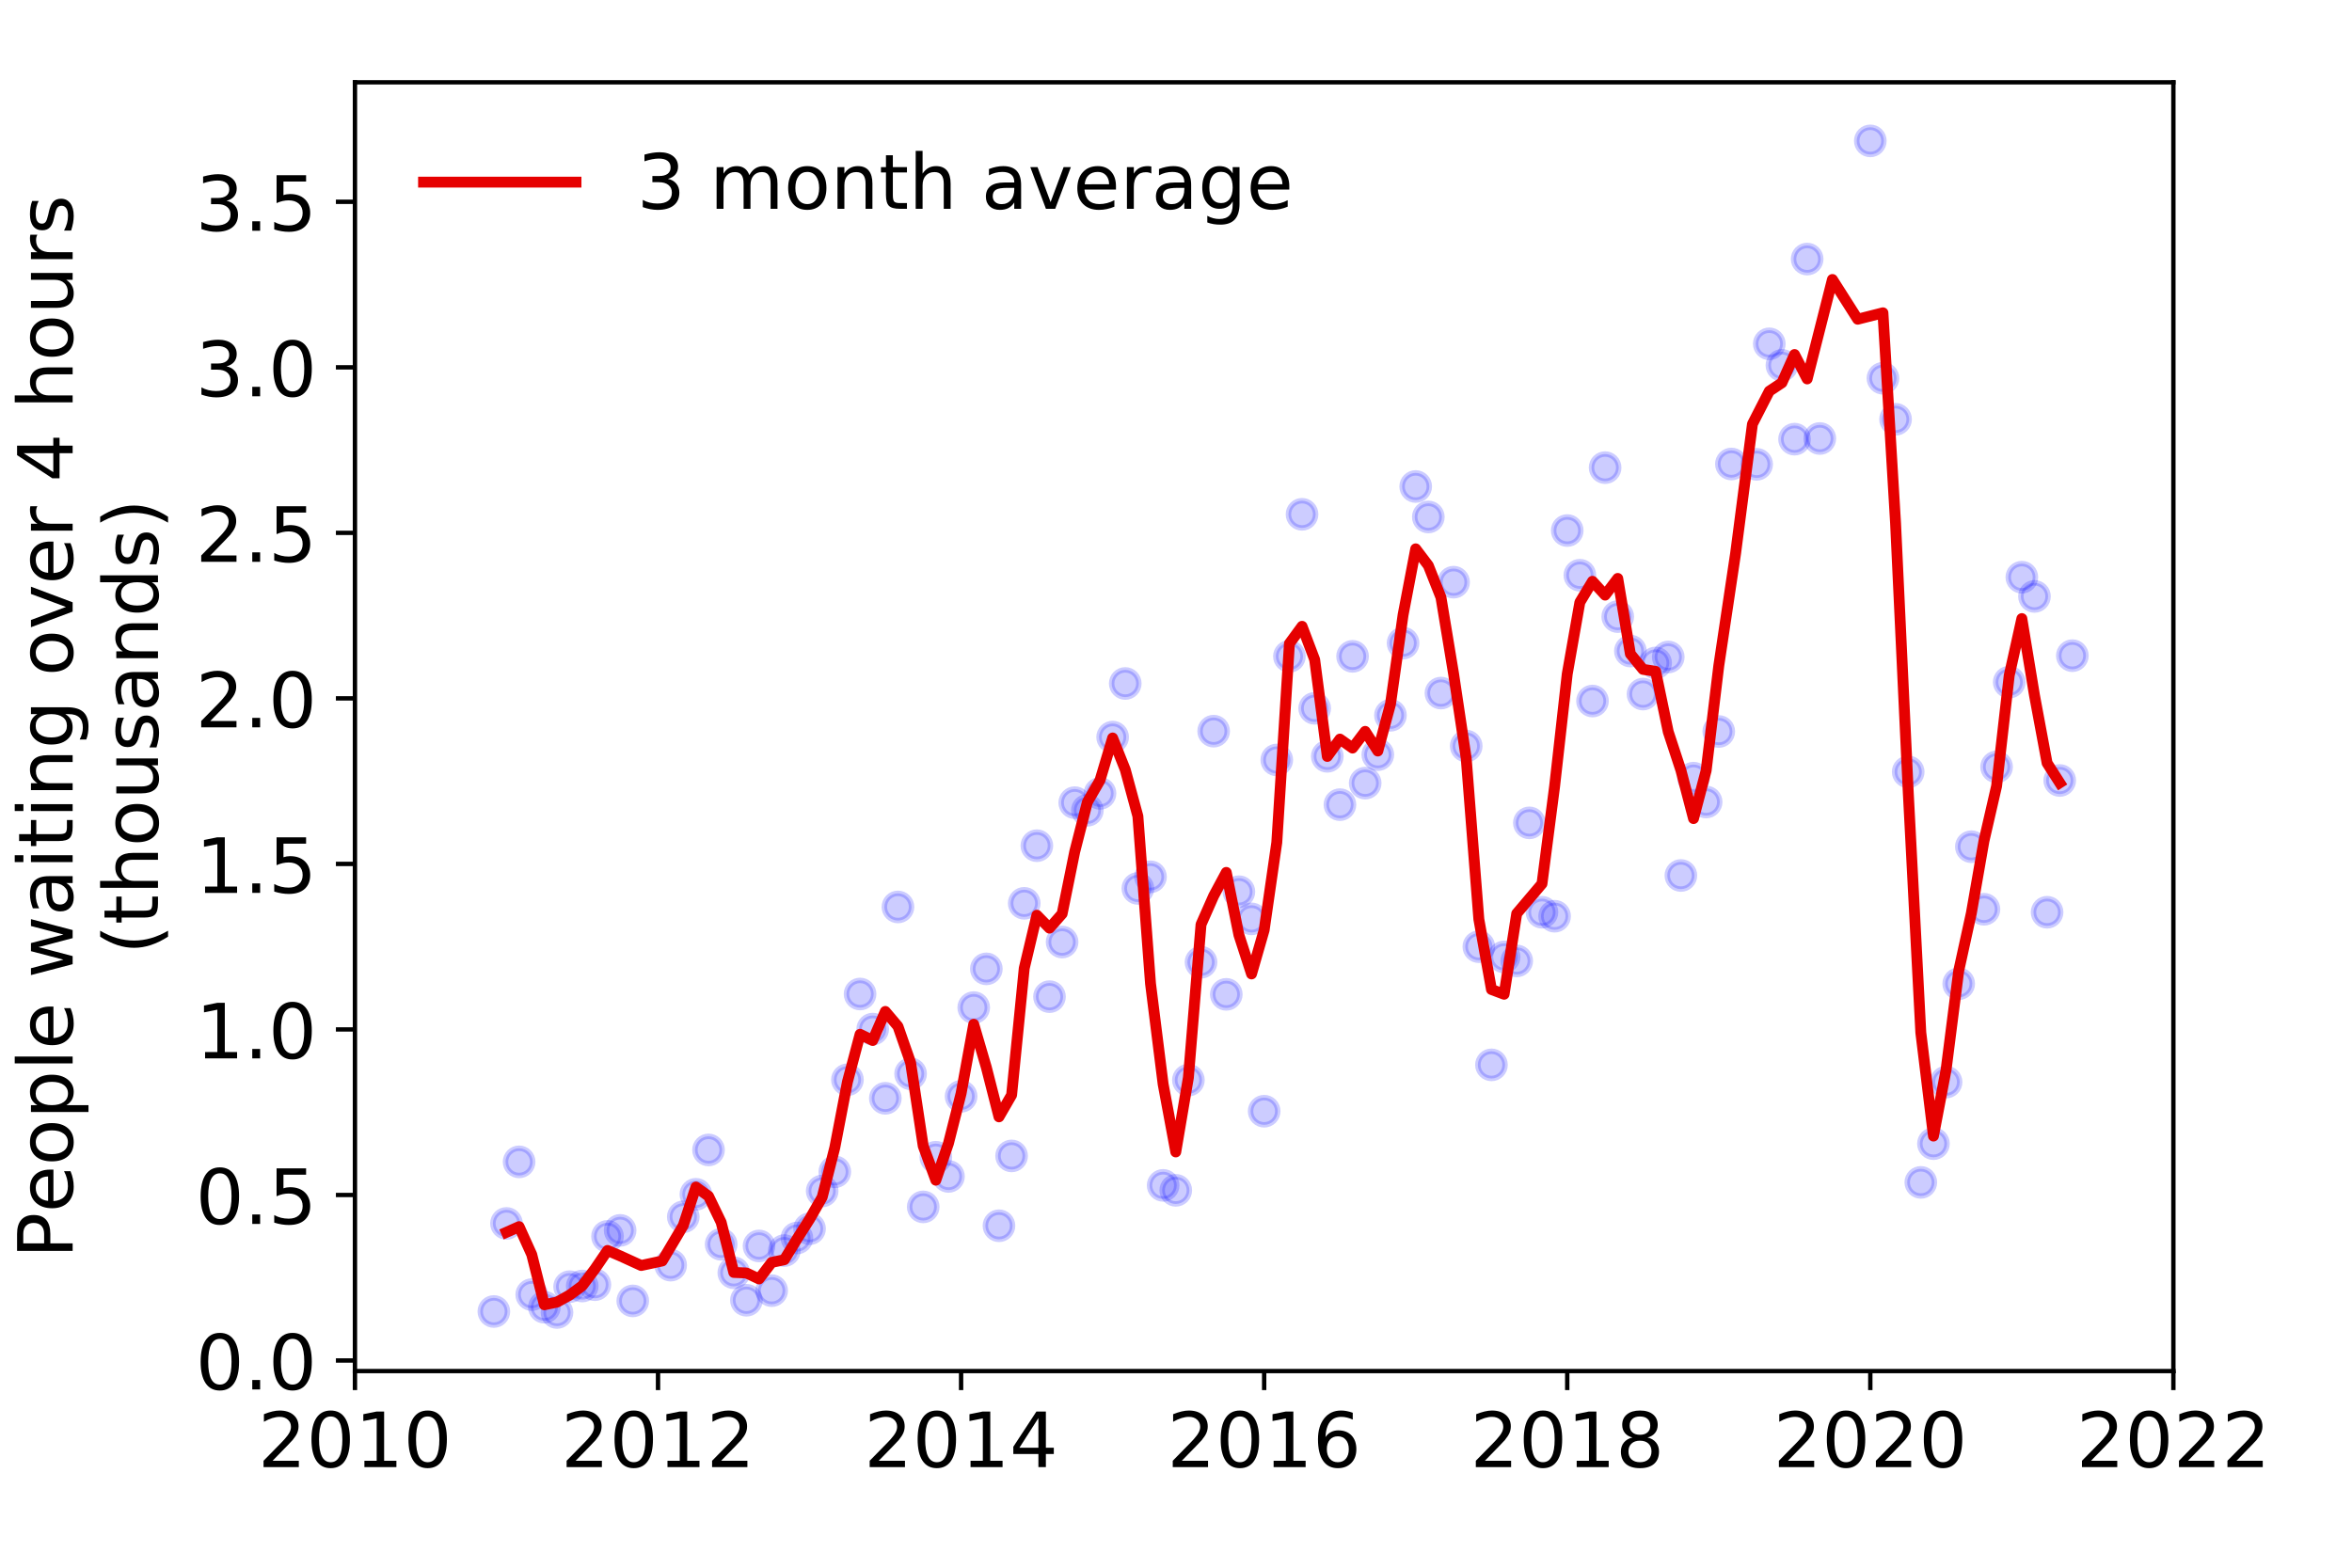 <?xml version="1.0" encoding="utf-8" standalone="no"?>
<!DOCTYPE svg PUBLIC "-//W3C//DTD SVG 1.1//EN"
  "http://www.w3.org/Graphics/SVG/1.1/DTD/svg11.dtd">
<!-- Created with matplotlib (https://matplotlib.org/) -->
<svg height="288pt" version="1.1" viewBox="0 0 432 288" width="432pt" xmlns="http://www.w3.org/2000/svg" xmlns:xlink="http://www.w3.org/1999/xlink">
 <defs>
  <style type="text/css">
*{stroke-linecap:butt;stroke-linejoin:round;}
  </style>
 </defs>
 <g id="figure_1">
  <g id="patch_1">
   <path d="M 0 288 
L 432 288 
L 432 0 
L 0 0 
z
" style="fill:#ffffff;"/>
  </g>
  <g id="axes_1">
   <g id="patch_2">
    <path d="M 65.195 251.88 
L 399.192 251.88 
L 399.192 15.12 
L 65.195 15.12 
z
" style="fill:#ffffff;"/>
   </g>
   <g id="matplotlib.axis_1">
    <g id="xtick_1">
     <g id="line2d_1">
      <defs>
       <path d="M 0 0 
L 0 3.5 
" id="m93e3f64650" style="stroke:#000000;stroke-width:0.8;"/>
      </defs>
      <g>
       <use style="stroke:#000000;stroke-width:0.8;" x="65.195" xlink:href="#m93e3f64650" y="251.88"/>
      </g>
     </g>
     <g id="text_1">
      <!-- 2010 -->
      <defs>
       <path d="M 19.188 8.297 
L 53.609 8.297 
L 53.609 0 
L 7.328 0 
L 7.328 8.297 
Q 12.938 14.109 22.625 23.891 
Q 32.328 33.688 34.812 36.531 
Q 39.547 41.844 41.422 45.531 
Q 43.312 49.219 43.312 52.781 
Q 43.312 58.594 39.234 62.25 
Q 35.156 65.922 28.609 65.922 
Q 23.969 65.922 18.812 64.312 
Q 13.672 62.703 7.812 59.422 
L 7.812 69.391 
Q 13.766 71.781 18.938 73 
Q 24.125 74.219 28.422 74.219 
Q 39.75 74.219 46.484 68.547 
Q 53.219 62.891 53.219 53.422 
Q 53.219 48.922 51.531 44.891 
Q 49.859 40.875 45.406 35.406 
Q 44.188 33.984 37.641 27.219 
Q 31.109 20.453 19.188 8.297 
z
" id="DejaVuSans-50"/>
       <path d="M 31.781 66.406 
Q 24.172 66.406 20.328 58.906 
Q 16.5 51.422 16.5 36.375 
Q 16.5 21.391 20.328 13.891 
Q 24.172 6.391 31.781 6.391 
Q 39.453 6.391 43.281 13.891 
Q 47.125 21.391 47.125 36.375 
Q 47.125 51.422 43.281 58.906 
Q 39.453 66.406 31.781 66.406 
z
M 31.781 74.219 
Q 44.047 74.219 50.516 64.516 
Q 56.984 54.828 56.984 36.375 
Q 56.984 17.969 50.516 8.266 
Q 44.047 -1.422 31.781 -1.422 
Q 19.531 -1.422 13.062 8.266 
Q 6.594 17.969 6.594 36.375 
Q 6.594 54.828 13.062 64.516 
Q 19.531 74.219 31.781 74.219 
z
" id="DejaVuSans-48"/>
       <path d="M 12.406 8.297 
L 28.516 8.297 
L 28.516 63.922 
L 10.984 60.406 
L 10.984 69.391 
L 28.422 72.906 
L 38.281 72.906 
L 38.281 8.297 
L 54.391 8.297 
L 54.391 0 
L 12.406 0 
z
" id="DejaVuSans-49"/>
      </defs>
      <g transform="translate(47.38 269.518)scale(0.14 -0.14)">
       <use xlink:href="#DejaVuSans-50"/>
       <use x="63.623" xlink:href="#DejaVuSans-48"/>
       <use x="127.246" xlink:href="#DejaVuSans-49"/>
       <use x="190.869" xlink:href="#DejaVuSans-48"/>
      </g>
     </g>
    </g>
    <g id="xtick_2">
     <g id="line2d_2">
      <g>
       <use style="stroke:#000000;stroke-width:0.8;" x="120.861" xlink:href="#m93e3f64650" y="251.88"/>
      </g>
     </g>
     <g id="text_2">
      <!-- 2012 -->
      <g transform="translate(103.046 269.518)scale(0.14 -0.14)">
       <use xlink:href="#DejaVuSans-50"/>
       <use x="63.623" xlink:href="#DejaVuSans-48"/>
       <use x="127.246" xlink:href="#DejaVuSans-49"/>
       <use x="190.869" xlink:href="#DejaVuSans-50"/>
      </g>
     </g>
    </g>
    <g id="xtick_3">
     <g id="line2d_3">
      <g>
       <use style="stroke:#000000;stroke-width:0.8;" x="176.528" xlink:href="#m93e3f64650" y="251.88"/>
      </g>
     </g>
     <g id="text_3">
      <!-- 2014 -->
      <defs>
       <path d="M 37.797 64.312 
L 12.891 25.391 
L 37.797 25.391 
z
M 35.203 72.906 
L 47.609 72.906 
L 47.609 25.391 
L 58.016 25.391 
L 58.016 17.188 
L 47.609 17.188 
L 47.609 0 
L 37.797 0 
L 37.797 17.188 
L 4.891 17.188 
L 4.891 26.703 
z
" id="DejaVuSans-52"/>
      </defs>
      <g transform="translate(158.713 269.518)scale(0.14 -0.14)">
       <use xlink:href="#DejaVuSans-50"/>
       <use x="63.623" xlink:href="#DejaVuSans-48"/>
       <use x="127.246" xlink:href="#DejaVuSans-49"/>
       <use x="190.869" xlink:href="#DejaVuSans-52"/>
      </g>
     </g>
    </g>
    <g id="xtick_4">
     <g id="line2d_4">
      <g>
       <use style="stroke:#000000;stroke-width:0.8;" x="232.194" xlink:href="#m93e3f64650" y="251.88"/>
      </g>
     </g>
     <g id="text_4">
      <!-- 2016 -->
      <defs>
       <path d="M 33.016 40.375 
Q 26.375 40.375 22.484 35.828 
Q 18.609 31.297 18.609 23.391 
Q 18.609 15.531 22.484 10.953 
Q 26.375 6.391 33.016 6.391 
Q 39.656 6.391 43.531 10.953 
Q 47.406 15.531 47.406 23.391 
Q 47.406 31.297 43.531 35.828 
Q 39.656 40.375 33.016 40.375 
z
M 52.594 71.297 
L 52.594 62.312 
Q 48.875 64.062 45.094 64.984 
Q 41.312 65.922 37.594 65.922 
Q 27.828 65.922 22.672 59.328 
Q 17.531 52.734 16.797 39.406 
Q 19.672 43.656 24.016 45.922 
Q 28.375 48.188 33.594 48.188 
Q 44.578 48.188 50.953 41.516 
Q 57.328 34.859 57.328 23.391 
Q 57.328 12.156 50.688 5.359 
Q 44.047 -1.422 33.016 -1.422 
Q 20.359 -1.422 13.672 8.266 
Q 6.984 17.969 6.984 36.375 
Q 6.984 53.656 15.188 63.938 
Q 23.391 74.219 37.203 74.219 
Q 40.922 74.219 44.703 73.484 
Q 48.484 72.75 52.594 71.297 
z
" id="DejaVuSans-54"/>
      </defs>
      <g transform="translate(214.379 269.518)scale(0.14 -0.14)">
       <use xlink:href="#DejaVuSans-50"/>
       <use x="63.623" xlink:href="#DejaVuSans-48"/>
       <use x="127.246" xlink:href="#DejaVuSans-49"/>
       <use x="190.869" xlink:href="#DejaVuSans-54"/>
      </g>
     </g>
    </g>
    <g id="xtick_5">
     <g id="line2d_5">
      <g>
       <use style="stroke:#000000;stroke-width:0.8;" x="287.86" xlink:href="#m93e3f64650" y="251.88"/>
      </g>
     </g>
     <g id="text_5">
      <!-- 2018 -->
      <defs>
       <path d="M 31.781 34.625 
Q 24.75 34.625 20.719 30.859 
Q 16.703 27.094 16.703 20.516 
Q 16.703 13.922 20.719 10.156 
Q 24.75 6.391 31.781 6.391 
Q 38.812 6.391 42.859 10.172 
Q 46.922 13.969 46.922 20.516 
Q 46.922 27.094 42.891 30.859 
Q 38.875 34.625 31.781 34.625 
z
M 21.922 38.812 
Q 15.578 40.375 12.031 44.719 
Q 8.5 49.078 8.5 55.328 
Q 8.5 64.062 14.719 69.141 
Q 20.953 74.219 31.781 74.219 
Q 42.672 74.219 48.875 69.141 
Q 55.078 64.062 55.078 55.328 
Q 55.078 49.078 51.531 44.719 
Q 48 40.375 41.703 38.812 
Q 48.828 37.156 52.797 32.312 
Q 56.781 27.484 56.781 20.516 
Q 56.781 9.906 50.312 4.234 
Q 43.844 -1.422 31.781 -1.422 
Q 19.734 -1.422 13.25 4.234 
Q 6.781 9.906 6.781 20.516 
Q 6.781 27.484 10.781 32.312 
Q 14.797 37.156 21.922 38.812 
z
M 18.312 54.391 
Q 18.312 48.734 21.844 45.562 
Q 25.391 42.391 31.781 42.391 
Q 38.141 42.391 41.719 45.562 
Q 45.312 48.734 45.312 54.391 
Q 45.312 60.062 41.719 63.234 
Q 38.141 66.406 31.781 66.406 
Q 25.391 66.406 21.844 63.234 
Q 18.312 60.062 18.312 54.391 
z
" id="DejaVuSans-56"/>
      </defs>
      <g transform="translate(270.045 269.518)scale(0.14 -0.14)">
       <use xlink:href="#DejaVuSans-50"/>
       <use x="63.623" xlink:href="#DejaVuSans-48"/>
       <use x="127.246" xlink:href="#DejaVuSans-49"/>
       <use x="190.869" xlink:href="#DejaVuSans-56"/>
      </g>
     </g>
    </g>
    <g id="xtick_6">
     <g id="line2d_6">
      <g>
       <use style="stroke:#000000;stroke-width:0.8;" x="343.526" xlink:href="#m93e3f64650" y="251.88"/>
      </g>
     </g>
     <g id="text_6">
      <!-- 2020 -->
      <g transform="translate(325.711 269.518)scale(0.14 -0.14)">
       <use xlink:href="#DejaVuSans-50"/>
       <use x="63.623" xlink:href="#DejaVuSans-48"/>
       <use x="127.246" xlink:href="#DejaVuSans-50"/>
       <use x="190.869" xlink:href="#DejaVuSans-48"/>
      </g>
     </g>
    </g>
    <g id="xtick_7">
     <g id="line2d_7">
      <g>
       <use style="stroke:#000000;stroke-width:0.8;" x="399.192" xlink:href="#m93e3f64650" y="251.88"/>
      </g>
     </g>
     <g id="text_7">
      <!-- 2022 -->
      <g transform="translate(381.377 269.518)scale(0.14 -0.14)">
       <use xlink:href="#DejaVuSans-50"/>
       <use x="63.623" xlink:href="#DejaVuSans-48"/>
       <use x="127.246" xlink:href="#DejaVuSans-50"/>
       <use x="190.869" xlink:href="#DejaVuSans-50"/>
      </g>
     </g>
    </g>
   </g>
   <g id="matplotlib.axis_2">
    <g id="ytick_1">
     <g id="line2d_8">
      <defs>
       <path d="M 0 0 
L -3.5 0 
" id="m13316b3399" style="stroke:#000000;stroke-width:0.8;"/>
      </defs>
      <g>
       <use style="stroke:#000000;stroke-width:0.8;" x="65.195" xlink:href="#m13316b3399" y="249.937"/>
      </g>
     </g>
     <g id="text_8">
      <!-- 0.0 -->
      <defs>
       <path d="M 10.688 12.406 
L 21 12.406 
L 21 0 
L 10.688 0 
z
" id="DejaVuSans-46"/>
      </defs>
      <g transform="translate(35.931 255.256)scale(0.14 -0.14)">
       <use xlink:href="#DejaVuSans-48"/>
       <use x="63.623" xlink:href="#DejaVuSans-46"/>
       <use x="95.41" xlink:href="#DejaVuSans-48"/>
      </g>
     </g>
    </g>
    <g id="ytick_2">
     <g id="line2d_9">
      <g>
       <use style="stroke:#000000;stroke-width:0.8;" x="65.195" xlink:href="#m13316b3399" y="219.528"/>
      </g>
     </g>
     <g id="text_9">
      <!-- 0.5 -->
      <defs>
       <path d="M 10.797 72.906 
L 49.516 72.906 
L 49.516 64.594 
L 19.828 64.594 
L 19.828 46.734 
Q 21.969 47.469 24.109 47.828 
Q 26.266 48.188 28.422 48.188 
Q 40.625 48.188 47.75 41.5 
Q 54.891 34.812 54.891 23.391 
Q 54.891 11.625 47.562 5.094 
Q 40.234 -1.422 26.906 -1.422 
Q 22.312 -1.422 17.547 -0.641 
Q 12.797 0.141 7.719 1.703 
L 7.719 11.625 
Q 12.109 9.234 16.797 8.062 
Q 21.484 6.891 26.703 6.891 
Q 35.156 6.891 40.078 11.328 
Q 45.016 15.766 45.016 23.391 
Q 45.016 31 40.078 35.438 
Q 35.156 39.891 26.703 39.891 
Q 22.75 39.891 18.812 39.016 
Q 14.891 38.141 10.797 36.281 
z
" id="DejaVuSans-53"/>
      </defs>
      <g transform="translate(35.931 224.847)scale(0.14 -0.14)">
       <use xlink:href="#DejaVuSans-48"/>
       <use x="63.623" xlink:href="#DejaVuSans-46"/>
       <use x="95.41" xlink:href="#DejaVuSans-53"/>
      </g>
     </g>
    </g>
    <g id="ytick_3">
     <g id="line2d_10">
      <g>
       <use style="stroke:#000000;stroke-width:0.8;" x="65.195" xlink:href="#m13316b3399" y="189.118"/>
      </g>
     </g>
     <g id="text_10">
      <!-- 1.0 -->
      <g transform="translate(35.931 194.437)scale(0.14 -0.14)">
       <use xlink:href="#DejaVuSans-49"/>
       <use x="63.623" xlink:href="#DejaVuSans-46"/>
       <use x="95.41" xlink:href="#DejaVuSans-48"/>
      </g>
     </g>
    </g>
    <g id="ytick_4">
     <g id="line2d_11">
      <g>
       <use style="stroke:#000000;stroke-width:0.8;" x="65.195" xlink:href="#m13316b3399" y="158.709"/>
      </g>
     </g>
     <g id="text_11">
      <!-- 1.5 -->
      <g transform="translate(35.931 164.028)scale(0.14 -0.14)">
       <use xlink:href="#DejaVuSans-49"/>
       <use x="63.623" xlink:href="#DejaVuSans-46"/>
       <use x="95.41" xlink:href="#DejaVuSans-53"/>
      </g>
     </g>
    </g>
    <g id="ytick_5">
     <g id="line2d_12">
      <g>
       <use style="stroke:#000000;stroke-width:0.8;" x="65.195" xlink:href="#m13316b3399" y="128.3"/>
      </g>
     </g>
     <g id="text_12">
      <!-- 2.0 -->
      <g transform="translate(35.931 133.619)scale(0.14 -0.14)">
       <use xlink:href="#DejaVuSans-50"/>
       <use x="63.623" xlink:href="#DejaVuSans-46"/>
       <use x="95.41" xlink:href="#DejaVuSans-48"/>
      </g>
     </g>
    </g>
    <g id="ytick_6">
     <g id="line2d_13">
      <g>
       <use style="stroke:#000000;stroke-width:0.8;" x="65.195" xlink:href="#m13316b3399" y="97.891"/>
      </g>
     </g>
     <g id="text_13">
      <!-- 2.5 -->
      <g transform="translate(35.931 103.21)scale(0.14 -0.14)">
       <use xlink:href="#DejaVuSans-50"/>
       <use x="63.623" xlink:href="#DejaVuSans-46"/>
       <use x="95.41" xlink:href="#DejaVuSans-53"/>
      </g>
     </g>
    </g>
    <g id="ytick_7">
     <g id="line2d_14">
      <g>
       <use style="stroke:#000000;stroke-width:0.8;" x="65.195" xlink:href="#m13316b3399" y="67.482"/>
      </g>
     </g>
     <g id="text_14">
      <!-- 3.0 -->
      <defs>
       <path d="M 40.578 39.312 
Q 47.656 37.797 51.625 33 
Q 55.609 28.219 55.609 21.188 
Q 55.609 10.406 48.188 4.484 
Q 40.766 -1.422 27.094 -1.422 
Q 22.516 -1.422 17.656 -0.516 
Q 12.797 0.391 7.625 2.203 
L 7.625 11.719 
Q 11.719 9.328 16.594 8.109 
Q 21.484 6.891 26.812 6.891 
Q 36.078 6.891 40.938 10.547 
Q 45.797 14.203 45.797 21.188 
Q 45.797 27.641 41.281 31.266 
Q 36.766 34.906 28.719 34.906 
L 20.219 34.906 
L 20.219 43.016 
L 29.109 43.016 
Q 36.375 43.016 40.234 45.922 
Q 44.094 48.828 44.094 54.297 
Q 44.094 59.906 40.109 62.906 
Q 36.141 65.922 28.719 65.922 
Q 24.656 65.922 20.016 65.031 
Q 15.375 64.156 9.812 62.312 
L 9.812 71.094 
Q 15.438 72.656 20.344 73.438 
Q 25.25 74.219 29.594 74.219 
Q 40.828 74.219 47.359 69.109 
Q 53.906 64.016 53.906 55.328 
Q 53.906 49.266 50.438 45.094 
Q 46.969 40.922 40.578 39.312 
z
" id="DejaVuSans-51"/>
      </defs>
      <g transform="translate(35.931 72.801)scale(0.14 -0.14)">
       <use xlink:href="#DejaVuSans-51"/>
       <use x="63.623" xlink:href="#DejaVuSans-46"/>
       <use x="95.41" xlink:href="#DejaVuSans-48"/>
      </g>
     </g>
    </g>
    <g id="ytick_8">
     <g id="line2d_15">
      <g>
       <use style="stroke:#000000;stroke-width:0.8;" x="65.195" xlink:href="#m13316b3399" y="37.072"/>
      </g>
     </g>
     <g id="text_15">
      <!-- 3.5 -->
      <g transform="translate(35.931 42.391)scale(0.14 -0.14)">
       <use xlink:href="#DejaVuSans-51"/>
       <use x="63.623" xlink:href="#DejaVuSans-46"/>
       <use x="95.41" xlink:href="#DejaVuSans-53"/>
      </g>
     </g>
    </g>
    <g id="text_16">
     <!-- People waiting over 4 hours -->
     <defs>
      <path d="M 19.672 64.797 
L 19.672 37.406 
L 32.078 37.406 
Q 38.969 37.406 42.719 40.969 
Q 46.484 44.531 46.484 51.125 
Q 46.484 57.672 42.719 61.234 
Q 38.969 64.797 32.078 64.797 
z
M 9.812 72.906 
L 32.078 72.906 
Q 44.344 72.906 50.609 67.359 
Q 56.891 61.812 56.891 51.125 
Q 56.891 40.328 50.609 34.812 
Q 44.344 29.297 32.078 29.297 
L 19.672 29.297 
L 19.672 0 
L 9.812 0 
z
" id="DejaVuSans-80"/>
      <path d="M 56.203 29.594 
L 56.203 25.203 
L 14.891 25.203 
Q 15.484 15.922 20.484 11.062 
Q 25.484 6.203 34.422 6.203 
Q 39.594 6.203 44.453 7.469 
Q 49.312 8.734 54.109 11.281 
L 54.109 2.781 
Q 49.266 0.734 44.188 -0.344 
Q 39.109 -1.422 33.891 -1.422 
Q 20.797 -1.422 13.156 6.188 
Q 5.516 13.812 5.516 26.812 
Q 5.516 40.234 12.766 48.109 
Q 20.016 56 32.328 56 
Q 43.359 56 49.781 48.891 
Q 56.203 41.797 56.203 29.594 
z
M 47.219 32.234 
Q 47.125 39.594 43.094 43.984 
Q 39.062 48.391 32.422 48.391 
Q 24.906 48.391 20.391 44.141 
Q 15.875 39.891 15.188 32.172 
z
" id="DejaVuSans-101"/>
      <path d="M 30.609 48.391 
Q 23.391 48.391 19.188 42.75 
Q 14.984 37.109 14.984 27.297 
Q 14.984 17.484 19.156 11.844 
Q 23.344 6.203 30.609 6.203 
Q 37.797 6.203 41.984 11.859 
Q 46.188 17.531 46.188 27.297 
Q 46.188 37.016 41.984 42.703 
Q 37.797 48.391 30.609 48.391 
z
M 30.609 56 
Q 42.328 56 49.016 48.375 
Q 55.719 40.766 55.719 27.297 
Q 55.719 13.875 49.016 6.219 
Q 42.328 -1.422 30.609 -1.422 
Q 18.844 -1.422 12.172 6.219 
Q 5.516 13.875 5.516 27.297 
Q 5.516 40.766 12.172 48.375 
Q 18.844 56 30.609 56 
z
" id="DejaVuSans-111"/>
      <path d="M 18.109 8.203 
L 18.109 -20.797 
L 9.078 -20.797 
L 9.078 54.688 
L 18.109 54.688 
L 18.109 46.391 
Q 20.953 51.266 25.266 53.625 
Q 29.594 56 35.594 56 
Q 45.562 56 51.781 48.094 
Q 58.016 40.188 58.016 27.297 
Q 58.016 14.406 51.781 6.484 
Q 45.562 -1.422 35.594 -1.422 
Q 29.594 -1.422 25.266 0.953 
Q 20.953 3.328 18.109 8.203 
z
M 48.688 27.297 
Q 48.688 37.203 44.609 42.844 
Q 40.531 48.484 33.406 48.484 
Q 26.266 48.484 22.188 42.844 
Q 18.109 37.203 18.109 27.297 
Q 18.109 17.391 22.188 11.75 
Q 26.266 6.109 33.406 6.109 
Q 40.531 6.109 44.609 11.75 
Q 48.688 17.391 48.688 27.297 
z
" id="DejaVuSans-112"/>
      <path d="M 9.422 75.984 
L 18.406 75.984 
L 18.406 0 
L 9.422 0 
z
" id="DejaVuSans-108"/>
      <path id="DejaVuSans-32"/>
      <path d="M 4.203 54.688 
L 13.188 54.688 
L 24.422 12.016 
L 35.594 54.688 
L 46.188 54.688 
L 57.422 12.016 
L 68.609 54.688 
L 77.594 54.688 
L 63.281 0 
L 52.688 0 
L 40.922 44.828 
L 29.109 0 
L 18.5 0 
z
" id="DejaVuSans-119"/>
      <path d="M 34.281 27.484 
Q 23.391 27.484 19.188 25 
Q 14.984 22.516 14.984 16.5 
Q 14.984 11.719 18.141 8.906 
Q 21.297 6.109 26.703 6.109 
Q 34.188 6.109 38.703 11.406 
Q 43.219 16.703 43.219 25.484 
L 43.219 27.484 
z
M 52.203 31.203 
L 52.203 0 
L 43.219 0 
L 43.219 8.297 
Q 40.141 3.328 35.547 0.953 
Q 30.953 -1.422 24.312 -1.422 
Q 15.922 -1.422 10.953 3.297 
Q 6 8.016 6 15.922 
Q 6 25.141 12.172 29.828 
Q 18.359 34.516 30.609 34.516 
L 43.219 34.516 
L 43.219 35.406 
Q 43.219 41.609 39.141 45 
Q 35.062 48.391 27.688 48.391 
Q 23 48.391 18.547 47.266 
Q 14.109 46.141 10.016 43.891 
L 10.016 52.203 
Q 14.938 54.109 19.578 55.047 
Q 24.219 56 28.609 56 
Q 40.484 56 46.344 49.844 
Q 52.203 43.703 52.203 31.203 
z
" id="DejaVuSans-97"/>
      <path d="M 9.422 54.688 
L 18.406 54.688 
L 18.406 0 
L 9.422 0 
z
M 9.422 75.984 
L 18.406 75.984 
L 18.406 64.594 
L 9.422 64.594 
z
" id="DejaVuSans-105"/>
      <path d="M 18.312 70.219 
L 18.312 54.688 
L 36.812 54.688 
L 36.812 47.703 
L 18.312 47.703 
L 18.312 18.016 
Q 18.312 11.328 20.141 9.422 
Q 21.969 7.516 27.594 7.516 
L 36.812 7.516 
L 36.812 0 
L 27.594 0 
Q 17.188 0 13.234 3.875 
Q 9.281 7.766 9.281 18.016 
L 9.281 47.703 
L 2.688 47.703 
L 2.688 54.688 
L 9.281 54.688 
L 9.281 70.219 
z
" id="DejaVuSans-116"/>
      <path d="M 54.891 33.016 
L 54.891 0 
L 45.906 0 
L 45.906 32.719 
Q 45.906 40.484 42.875 44.328 
Q 39.844 48.188 33.797 48.188 
Q 26.516 48.188 22.312 43.547 
Q 18.109 38.922 18.109 30.906 
L 18.109 0 
L 9.078 0 
L 9.078 54.688 
L 18.109 54.688 
L 18.109 46.188 
Q 21.344 51.125 25.703 53.562 
Q 30.078 56 35.797 56 
Q 45.219 56 50.047 50.172 
Q 54.891 44.344 54.891 33.016 
z
" id="DejaVuSans-110"/>
      <path d="M 45.406 27.984 
Q 45.406 37.75 41.375 43.109 
Q 37.359 48.484 30.078 48.484 
Q 22.859 48.484 18.828 43.109 
Q 14.797 37.75 14.797 27.984 
Q 14.797 18.266 18.828 12.891 
Q 22.859 7.516 30.078 7.516 
Q 37.359 7.516 41.375 12.891 
Q 45.406 18.266 45.406 27.984 
z
M 54.391 6.781 
Q 54.391 -7.172 48.188 -13.984 
Q 42 -20.797 29.203 -20.797 
Q 24.469 -20.797 20.266 -20.094 
Q 16.062 -19.391 12.109 -17.922 
L 12.109 -9.188 
Q 16.062 -11.328 19.922 -12.344 
Q 23.781 -13.375 27.781 -13.375 
Q 36.625 -13.375 41.016 -8.766 
Q 45.406 -4.156 45.406 5.172 
L 45.406 9.625 
Q 42.625 4.781 38.281 2.391 
Q 33.938 0 27.875 0 
Q 17.828 0 11.672 7.656 
Q 5.516 15.328 5.516 27.984 
Q 5.516 40.672 11.672 48.328 
Q 17.828 56 27.875 56 
Q 33.938 56 38.281 53.609 
Q 42.625 51.219 45.406 46.391 
L 45.406 54.688 
L 54.391 54.688 
z
" id="DejaVuSans-103"/>
      <path d="M 2.984 54.688 
L 12.5 54.688 
L 29.594 8.797 
L 46.688 54.688 
L 56.203 54.688 
L 35.688 0 
L 23.484 0 
z
" id="DejaVuSans-118"/>
      <path d="M 41.109 46.297 
Q 39.594 47.172 37.812 47.578 
Q 36.031 48 33.891 48 
Q 26.266 48 22.188 43.047 
Q 18.109 38.094 18.109 28.812 
L 18.109 0 
L 9.078 0 
L 9.078 54.688 
L 18.109 54.688 
L 18.109 46.188 
Q 20.953 51.172 25.484 53.578 
Q 30.031 56 36.531 56 
Q 37.453 56 38.578 55.875 
Q 39.703 55.766 41.062 55.516 
z
" id="DejaVuSans-114"/>
      <path d="M 54.891 33.016 
L 54.891 0 
L 45.906 0 
L 45.906 32.719 
Q 45.906 40.484 42.875 44.328 
Q 39.844 48.188 33.797 48.188 
Q 26.516 48.188 22.312 43.547 
Q 18.109 38.922 18.109 30.906 
L 18.109 0 
L 9.078 0 
L 9.078 75.984 
L 18.109 75.984 
L 18.109 46.188 
Q 21.344 51.125 25.703 53.562 
Q 30.078 56 35.797 56 
Q 45.219 56 50.047 50.172 
Q 54.891 44.344 54.891 33.016 
z
" id="DejaVuSans-104"/>
      <path d="M 8.5 21.578 
L 8.5 54.688 
L 17.484 54.688 
L 17.484 21.922 
Q 17.484 14.156 20.5 10.266 
Q 23.531 6.391 29.594 6.391 
Q 36.859 6.391 41.078 11.031 
Q 45.312 15.672 45.312 23.688 
L 45.312 54.688 
L 54.297 54.688 
L 54.297 0 
L 45.312 0 
L 45.312 8.406 
Q 42.047 3.422 37.719 1 
Q 33.406 -1.422 27.688 -1.422 
Q 18.266 -1.422 13.375 4.438 
Q 8.5 10.297 8.5 21.578 
z
M 31.109 56 
z
" id="DejaVuSans-117"/>
      <path d="M 44.281 53.078 
L 44.281 44.578 
Q 40.484 46.531 36.375 47.5 
Q 32.281 48.484 27.875 48.484 
Q 21.188 48.484 17.844 46.438 
Q 14.5 44.391 14.5 40.281 
Q 14.5 37.156 16.891 35.375 
Q 19.281 33.594 26.516 31.984 
L 29.594 31.297 
Q 39.156 29.25 43.188 25.516 
Q 47.219 21.781 47.219 15.094 
Q 47.219 7.469 41.188 3.016 
Q 35.156 -1.422 24.609 -1.422 
Q 20.219 -1.422 15.453 -0.562 
Q 10.688 0.297 5.422 2 
L 5.422 11.281 
Q 10.406 8.688 15.234 7.391 
Q 20.062 6.109 24.812 6.109 
Q 31.156 6.109 34.562 8.281 
Q 37.984 10.453 37.984 14.406 
Q 37.984 18.062 35.516 20.016 
Q 33.062 21.969 24.703 23.781 
L 21.578 24.516 
Q 13.234 26.266 9.516 29.906 
Q 5.812 33.547 5.812 39.891 
Q 5.812 47.609 11.281 51.797 
Q 16.75 56 26.812 56 
Q 31.781 56 36.172 55.266 
Q 40.578 54.547 44.281 53.078 
z
" id="DejaVuSans-115"/>
     </defs>
     <g transform="translate(13.342 231.175)rotate(-90)scale(0.14 -0.14)">
      <use xlink:href="#DejaVuSans-80"/>
      <use x="60.256" xlink:href="#DejaVuSans-101"/>
      <use x="121.779" xlink:href="#DejaVuSans-111"/>
      <use x="182.961" xlink:href="#DejaVuSans-112"/>
      <use x="246.438" xlink:href="#DejaVuSans-108"/>
      <use x="274.221" xlink:href="#DejaVuSans-101"/>
      <use x="335.744" xlink:href="#DejaVuSans-32"/>
      <use x="367.531" xlink:href="#DejaVuSans-119"/>
      <use x="449.318" xlink:href="#DejaVuSans-97"/>
      <use x="510.598" xlink:href="#DejaVuSans-105"/>
      <use x="538.381" xlink:href="#DejaVuSans-116"/>
      <use x="577.59" xlink:href="#DejaVuSans-105"/>
      <use x="605.373" xlink:href="#DejaVuSans-110"/>
      <use x="668.752" xlink:href="#DejaVuSans-103"/>
      <use x="732.229" xlink:href="#DejaVuSans-32"/>
      <use x="764.016" xlink:href="#DejaVuSans-111"/>
      <use x="825.197" xlink:href="#DejaVuSans-118"/>
      <use x="884.377" xlink:href="#DejaVuSans-101"/>
      <use x="945.9" xlink:href="#DejaVuSans-114"/>
      <use x="987.014" xlink:href="#DejaVuSans-32"/>
      <use x="1018.801" xlink:href="#DejaVuSans-52"/>
      <use x="1082.424" xlink:href="#DejaVuSans-32"/>
      <use x="1114.211" xlink:href="#DejaVuSans-104"/>
      <use x="1177.59" xlink:href="#DejaVuSans-111"/>
      <use x="1238.771" xlink:href="#DejaVuSans-117"/>
      <use x="1302.15" xlink:href="#DejaVuSans-114"/>
      <use x="1343.264" xlink:href="#DejaVuSans-115"/>
     </g>
     <!-- (thousands) -->
     <defs>
      <path d="M 31 75.875 
Q 24.469 64.656 21.281 53.656 
Q 18.109 42.672 18.109 31.391 
Q 18.109 20.125 21.312 9.062 
Q 24.516 -2 31 -13.188 
L 23.188 -13.188 
Q 15.875 -1.703 12.234 9.375 
Q 8.594 20.453 8.594 31.391 
Q 8.594 42.281 12.203 53.312 
Q 15.828 64.359 23.188 75.875 
z
" id="DejaVuSans-40"/>
      <path d="M 45.406 46.391 
L 45.406 75.984 
L 54.391 75.984 
L 54.391 0 
L 45.406 0 
L 45.406 8.203 
Q 42.578 3.328 38.25 0.953 
Q 33.938 -1.422 27.875 -1.422 
Q 17.969 -1.422 11.734 6.484 
Q 5.516 14.406 5.516 27.297 
Q 5.516 40.188 11.734 48.094 
Q 17.969 56 27.875 56 
Q 33.938 56 38.25 53.625 
Q 42.578 51.266 45.406 46.391 
z
M 14.797 27.297 
Q 14.797 17.391 18.875 11.75 
Q 22.953 6.109 30.078 6.109 
Q 37.203 6.109 41.297 11.75 
Q 45.406 17.391 45.406 27.297 
Q 45.406 37.203 41.297 42.844 
Q 37.203 48.484 30.078 48.484 
Q 22.953 48.484 18.875 42.844 
Q 14.797 37.203 14.797 27.297 
z
" id="DejaVuSans-100"/>
      <path d="M 8.016 75.875 
L 15.828 75.875 
Q 23.141 64.359 26.781 53.312 
Q 30.422 42.281 30.422 31.391 
Q 30.422 20.453 26.781 9.375 
Q 23.141 -1.703 15.828 -13.188 
L 8.016 -13.188 
Q 14.5 -2 17.703 9.062 
Q 20.906 20.125 20.906 31.391 
Q 20.906 42.672 17.703 53.656 
Q 14.5 64.656 8.016 75.875 
z
" id="DejaVuSans-41"/>
     </defs>
     <g transform="translate(29.019 175.325)rotate(-90)scale(0.14 -0.14)">
      <use xlink:href="#DejaVuSans-40"/>
      <use x="39.014" xlink:href="#DejaVuSans-116"/>
      <use x="78.223" xlink:href="#DejaVuSans-104"/>
      <use x="141.602" xlink:href="#DejaVuSans-111"/>
      <use x="202.783" xlink:href="#DejaVuSans-117"/>
      <use x="266.162" xlink:href="#DejaVuSans-115"/>
      <use x="318.262" xlink:href="#DejaVuSans-97"/>
      <use x="379.541" xlink:href="#DejaVuSans-110"/>
      <use x="442.92" xlink:href="#DejaVuSans-100"/>
      <use x="506.396" xlink:href="#DejaVuSans-115"/>
      <use x="558.496" xlink:href="#DejaVuSans-41"/>
     </g>
    </g>
   </g>
   <g id="line2d_16">
    <defs>
     <path d="M 0 2.5 
C 0.663 2.5 1.299 2.237 1.768 1.768 
C 2.237 1.299 2.5 0.663 2.5 0 
C 2.5 -0.663 2.237 -1.299 1.768 -1.768 
C 1.299 -2.237 0.663 -2.5 0 -2.5 
C -0.663 -2.5 -1.299 -2.237 -1.768 -1.768 
C -2.237 -1.299 -2.5 -0.663 -2.5 0 
C -2.5 0.663 -2.237 1.299 -1.768 1.768 
C -1.299 2.237 -0.663 2.5 0 2.5 
z
" id="mc4bccf0337" style="stroke:#0000ff;stroke-opacity:0.2;"/>
    </defs>
    <g clip-path="url(#pa4d94784f3)">
     <use style="fill:#0000ff;fill-opacity:0.2;stroke:#0000ff;stroke-opacity:0.2;" x="380.637" xlink:href="#mc4bccf0337" y="120.454"/>
     <use style="fill:#0000ff;fill-opacity:0.2;stroke:#0000ff;stroke-opacity:0.2;" x="378.318" xlink:href="#mc4bccf0337" y="143.383"/>
     <use style="fill:#0000ff;fill-opacity:0.2;stroke:#0000ff;stroke-opacity:0.2;" x="375.998" xlink:href="#mc4bccf0337" y="167.589"/>
     <use style="fill:#0000ff;fill-opacity:0.2;stroke:#0000ff;stroke-opacity:0.2;" x="373.679" xlink:href="#mc4bccf0337" y="109.568"/>
     <use style="fill:#0000ff;fill-opacity:0.2;stroke:#0000ff;stroke-opacity:0.2;" x="371.359" xlink:href="#mc4bccf0337" y="106.04"/>
     <use style="fill:#0000ff;fill-opacity:0.2;stroke:#0000ff;stroke-opacity:0.2;" x="369.04" xlink:href="#mc4bccf0337" y="125.32"/>
     <use style="fill:#0000ff;fill-opacity:0.2;stroke:#0000ff;stroke-opacity:0.2;" x="366.721" xlink:href="#mc4bccf0337" y="140.889"/>
     <use style="fill:#0000ff;fill-opacity:0.2;stroke:#0000ff;stroke-opacity:0.2;" x="364.401" xlink:href="#mc4bccf0337" y="167.041"/>
     <use style="fill:#0000ff;fill-opacity:0.2;stroke:#0000ff;stroke-opacity:0.2;" x="362.082" xlink:href="#mc4bccf0337" y="155.547"/>
     <use style="fill:#0000ff;fill-opacity:0.2;stroke:#0000ff;stroke-opacity:0.2;" x="359.762" xlink:href="#mc4bccf0337" y="180.725"/>
     <use style="fill:#0000ff;fill-opacity:0.2;stroke:#0000ff;stroke-opacity:0.2;" x="357.443" xlink:href="#mc4bccf0337" y="198.789"/>
     <use style="fill:#0000ff;fill-opacity:0.2;stroke:#0000ff;stroke-opacity:0.2;" x="355.123" xlink:href="#mc4bccf0337" y="210.101"/>
     <use style="fill:#0000ff;fill-opacity:0.2;stroke:#0000ff;stroke-opacity:0.2;" x="352.804" xlink:href="#mc4bccf0337" y="217.217"/>
     <use style="fill:#0000ff;fill-opacity:0.2;stroke:#0000ff;stroke-opacity:0.2;" x="350.485" xlink:href="#mc4bccf0337" y="141.802"/>
     <use style="fill:#0000ff;fill-opacity:0.2;stroke:#0000ff;stroke-opacity:0.2;" x="348.165" xlink:href="#mc4bccf0337" y="77.03"/>
     <use style="fill:#0000ff;fill-opacity:0.2;stroke:#0000ff;stroke-opacity:0.2;" x="345.846" xlink:href="#mc4bccf0337" y="69.489"/>
     <use style="fill:#0000ff;fill-opacity:0.2;stroke:#0000ff;stroke-opacity:0.2;" x="343.526" xlink:href="#mc4bccf0337" y="25.882"/>
     <use style="fill:#0000ff;fill-opacity:0.2;stroke:#0000ff;stroke-opacity:0.2;" x="334.249" xlink:href="#mc4bccf0337" y="80.558"/>
     <use style="fill:#0000ff;fill-opacity:0.2;stroke:#0000ff;stroke-opacity:0.2;" x="331.929" xlink:href="#mc4bccf0337" y="47.594"/>
     <use style="fill:#0000ff;fill-opacity:0.2;stroke:#0000ff;stroke-opacity:0.2;" x="329.61" xlink:href="#mc4bccf0337" y="80.679"/>
     <use style="fill:#0000ff;fill-opacity:0.2;stroke:#0000ff;stroke-opacity:0.2;" x="327.29" xlink:href="#mc4bccf0337" y="67.117"/>
     <use style="fill:#0000ff;fill-opacity:0.2;stroke:#0000ff;stroke-opacity:0.2;" x="324.971" xlink:href="#mc4bccf0337" y="63.164"/>
     <use style="fill:#0000ff;fill-opacity:0.2;stroke:#0000ff;stroke-opacity:0.2;" x="322.651" xlink:href="#mc4bccf0337" y="85.301"/>
     <use style="fill:#0000ff;fill-opacity:0.2;stroke:#0000ff;stroke-opacity:0.2;" x="318.013" xlink:href="#mc4bccf0337" y="85.241"/>
     <use style="fill:#0000ff;fill-opacity:0.2;stroke:#0000ff;stroke-opacity:0.2;" x="315.693" xlink:href="#mc4bccf0337" y="134.382"/>
     <use style="fill:#0000ff;fill-opacity:0.2;stroke:#0000ff;stroke-opacity:0.2;" x="313.374" xlink:href="#mc4bccf0337" y="147.336"/>
     <use style="fill:#0000ff;fill-opacity:0.2;stroke:#0000ff;stroke-opacity:0.2;" x="311.054" xlink:href="#mc4bccf0337" y="142.957"/>
     <use style="fill:#0000ff;fill-opacity:0.2;stroke:#0000ff;stroke-opacity:0.2;" x="308.735" xlink:href="#mc4bccf0337" y="160.838"/>
     <use style="fill:#0000ff;fill-opacity:0.2;stroke:#0000ff;stroke-opacity:0.2;" x="306.415" xlink:href="#mc4bccf0337" y="120.698"/>
     <use style="fill:#0000ff;fill-opacity:0.2;stroke:#0000ff;stroke-opacity:0.2;" x="304.096" xlink:href="#mc4bccf0337" y="121.792"/>
     <use style="fill:#0000ff;fill-opacity:0.2;stroke:#0000ff;stroke-opacity:0.2;" x="301.777" xlink:href="#mc4bccf0337" y="127.509"/>
     <use style="fill:#0000ff;fill-opacity:0.2;stroke:#0000ff;stroke-opacity:0.2;" x="299.457" xlink:href="#mc4bccf0337" y="119.603"/>
     <use style="fill:#0000ff;fill-opacity:0.2;stroke:#0000ff;stroke-opacity:0.2;" x="297.138" xlink:href="#mc4bccf0337" y="113.278"/>
     <use style="fill:#0000ff;fill-opacity:0.2;stroke:#0000ff;stroke-opacity:0.2;" x="294.818" xlink:href="#mc4bccf0337" y="85.91"/>
     <use style="fill:#0000ff;fill-opacity:0.2;stroke:#0000ff;stroke-opacity:0.2;" x="292.499" xlink:href="#mc4bccf0337" y="128.787"/>
     <use style="fill:#0000ff;fill-opacity:0.2;stroke:#0000ff;stroke-opacity:0.2;" x="290.179" xlink:href="#mc4bccf0337" y="105.676"/>
     <use style="fill:#0000ff;fill-opacity:0.2;stroke:#0000ff;stroke-opacity:0.2;" x="287.86" xlink:href="#mc4bccf0337" y="97.465"/>
     <use style="fill:#0000ff;fill-opacity:0.2;stroke:#0000ff;stroke-opacity:0.2;" x="285.541" xlink:href="#mc4bccf0337" y="168.319"/>
     <use style="fill:#0000ff;fill-opacity:0.2;stroke:#0000ff;stroke-opacity:0.2;" x="283.221" xlink:href="#mc4bccf0337" y="167.589"/>
     <use style="fill:#0000ff;fill-opacity:0.2;stroke:#0000ff;stroke-opacity:0.2;" x="280.902" xlink:href="#mc4bccf0337" y="151.168"/>
     <use style="fill:#0000ff;fill-opacity:0.2;stroke:#0000ff;stroke-opacity:0.2;" x="278.582" xlink:href="#mc4bccf0337" y="176.529"/>
     <use style="fill:#0000ff;fill-opacity:0.2;stroke:#0000ff;stroke-opacity:0.2;" x="276.263" xlink:href="#mc4bccf0337" y="175.799"/>
     <use style="fill:#0000ff;fill-opacity:0.2;stroke:#0000ff;stroke-opacity:0.2;" x="273.943" xlink:href="#mc4bccf0337" y="195.626"/>
     <use style="fill:#0000ff;fill-opacity:0.2;stroke:#0000ff;stroke-opacity:0.2;" x="271.624" xlink:href="#mc4bccf0337" y="173.914"/>
     <use style="fill:#0000ff;fill-opacity:0.2;stroke:#0000ff;stroke-opacity:0.2;" x="269.305" xlink:href="#mc4bccf0337" y="137.058"/>
     <use style="fill:#0000ff;fill-opacity:0.2;stroke:#0000ff;stroke-opacity:0.2;" x="266.985" xlink:href="#mc4bccf0337" y="106.953"/>
     <use style="fill:#0000ff;fill-opacity:0.2;stroke:#0000ff;stroke-opacity:0.2;" x="264.666" xlink:href="#mc4bccf0337" y="127.327"/>
     <use style="fill:#0000ff;fill-opacity:0.2;stroke:#0000ff;stroke-opacity:0.2;" x="262.346" xlink:href="#mc4bccf0337" y="94.972"/>
     <use style="fill:#0000ff;fill-opacity:0.2;stroke:#0000ff;stroke-opacity:0.2;" x="260.027" xlink:href="#mc4bccf0337" y="89.376"/>
     <use style="fill:#0000ff;fill-opacity:0.2;stroke:#0000ff;stroke-opacity:0.2;" x="257.707" xlink:href="#mc4bccf0337" y="118.143"/>
     <use style="fill:#0000ff;fill-opacity:0.2;stroke:#0000ff;stroke-opacity:0.2;" x="255.388" xlink:href="#mc4bccf0337" y="131.402"/>
     <use style="fill:#0000ff;fill-opacity:0.2;stroke:#0000ff;stroke-opacity:0.2;" x="253.069" xlink:href="#mc4bccf0337" y="138.639"/>
     <use style="fill:#0000ff;fill-opacity:0.2;stroke:#0000ff;stroke-opacity:0.2;" x="250.749" xlink:href="#mc4bccf0337" y="143.87"/>
     <use style="fill:#0000ff;fill-opacity:0.2;stroke:#0000ff;stroke-opacity:0.2;" x="248.43" xlink:href="#mc4bccf0337" y="120.576"/>
     <use style="fill:#0000ff;fill-opacity:0.2;stroke:#0000ff;stroke-opacity:0.2;" x="246.11" xlink:href="#mc4bccf0337" y="147.823"/>
     <use style="fill:#0000ff;fill-opacity:0.2;stroke:#0000ff;stroke-opacity:0.2;" x="243.791" xlink:href="#mc4bccf0337" y="138.943"/>
     <use style="fill:#0000ff;fill-opacity:0.2;stroke:#0000ff;stroke-opacity:0.2;" x="241.471" xlink:href="#mc4bccf0337" y="130.125"/>
     <use style="fill:#0000ff;fill-opacity:0.2;stroke:#0000ff;stroke-opacity:0.2;" x="239.152" xlink:href="#mc4bccf0337" y="94.485"/>
     <use style="fill:#0000ff;fill-opacity:0.2;stroke:#0000ff;stroke-opacity:0.2;" x="236.833" xlink:href="#mc4bccf0337" y="120.576"/>
     <use style="fill:#0000ff;fill-opacity:0.2;stroke:#0000ff;stroke-opacity:0.2;" x="234.513" xlink:href="#mc4bccf0337" y="139.612"/>
     <use style="fill:#0000ff;fill-opacity:0.2;stroke:#0000ff;stroke-opacity:0.2;" x="232.194" xlink:href="#mc4bccf0337" y="204.141"/>
     <use style="fill:#0000ff;fill-opacity:0.2;stroke:#0000ff;stroke-opacity:0.2;" x="229.874" xlink:href="#mc4bccf0337" y="168.805"/>
     <use style="fill:#0000ff;fill-opacity:0.2;stroke:#0000ff;stroke-opacity:0.2;" x="227.555" xlink:href="#mc4bccf0337" y="163.818"/>
     <use style="fill:#0000ff;fill-opacity:0.2;stroke:#0000ff;stroke-opacity:0.2;" x="225.235" xlink:href="#mc4bccf0337" y="182.672"/>
     <use style="fill:#0000ff;fill-opacity:0.2;stroke:#0000ff;stroke-opacity:0.2;" x="222.916" xlink:href="#mc4bccf0337" y="134.321"/>
     <use style="fill:#0000ff;fill-opacity:0.2;stroke:#0000ff;stroke-opacity:0.2;" x="220.597" xlink:href="#mc4bccf0337" y="176.772"/>
     <use style="fill:#0000ff;fill-opacity:0.2;stroke:#0000ff;stroke-opacity:0.2;" x="218.277" xlink:href="#mc4bccf0337" y="198.424"/>
     <use style="fill:#0000ff;fill-opacity:0.2;stroke:#0000ff;stroke-opacity:0.2;" x="215.958" xlink:href="#mc4bccf0337" y="218.676"/>
     <use style="fill:#0000ff;fill-opacity:0.2;stroke:#0000ff;stroke-opacity:0.2;" x="213.638" xlink:href="#mc4bccf0337" y="217.764"/>
     <use style="fill:#0000ff;fill-opacity:0.2;stroke:#0000ff;stroke-opacity:0.2;" x="211.319" xlink:href="#mc4bccf0337" y="161.081"/>
     <use style="fill:#0000ff;fill-opacity:0.2;stroke:#0000ff;stroke-opacity:0.2;" x="208.999" xlink:href="#mc4bccf0337" y="163.21"/>
     <use style="fill:#0000ff;fill-opacity:0.2;stroke:#0000ff;stroke-opacity:0.2;" x="206.68" xlink:href="#mc4bccf0337" y="125.563"/>
     <use style="fill:#0000ff;fill-opacity:0.2;stroke:#0000ff;stroke-opacity:0.2;" x="204.361" xlink:href="#mc4bccf0337" y="135.416"/>
     <use style="fill:#0000ff;fill-opacity:0.2;stroke:#0000ff;stroke-opacity:0.2;" x="202.041" xlink:href="#mc4bccf0337" y="145.755"/>
     <use style="fill:#0000ff;fill-opacity:0.2;stroke:#0000ff;stroke-opacity:0.2;" x="199.722" xlink:href="#mc4bccf0337" y="148.857"/>
     <use style="fill:#0000ff;fill-opacity:0.2;stroke:#0000ff;stroke-opacity:0.2;" x="197.402" xlink:href="#mc4bccf0337" y="147.458"/>
     <use style="fill:#0000ff;fill-opacity:0.2;stroke:#0000ff;stroke-opacity:0.2;" x="195.083" xlink:href="#mc4bccf0337" y="173.062"/>
     <use style="fill:#0000ff;fill-opacity:0.2;stroke:#0000ff;stroke-opacity:0.2;" x="192.763" xlink:href="#mc4bccf0337" y="183.097"/>
     <use style="fill:#0000ff;fill-opacity:0.2;stroke:#0000ff;stroke-opacity:0.2;" x="190.444" xlink:href="#mc4bccf0337" y="155.364"/>
     <use style="fill:#0000ff;fill-opacity:0.2;stroke:#0000ff;stroke-opacity:0.2;" x="188.125" xlink:href="#mc4bccf0337" y="165.947"/>
     <use style="fill:#0000ff;fill-opacity:0.2;stroke:#0000ff;stroke-opacity:0.2;" x="185.805" xlink:href="#mc4bccf0337" y="212.351"/>
     <use style="fill:#0000ff;fill-opacity:0.2;stroke:#0000ff;stroke-opacity:0.2;" x="183.486" xlink:href="#mc4bccf0337" y="225.184"/>
     <use style="fill:#0000ff;fill-opacity:0.2;stroke:#0000ff;stroke-opacity:0.2;" x="181.166" xlink:href="#mc4bccf0337" y="177.989"/>
     <use style="fill:#0000ff;fill-opacity:0.2;stroke:#0000ff;stroke-opacity:0.2;" x="178.847" xlink:href="#mc4bccf0337" y="185.104"/>
     <use style="fill:#0000ff;fill-opacity:0.2;stroke:#0000ff;stroke-opacity:0.2;" x="176.528" xlink:href="#mc4bccf0337" y="201.404"/>
     <use style="fill:#0000ff;fill-opacity:0.2;stroke:#0000ff;stroke-opacity:0.2;" x="174.208" xlink:href="#mc4bccf0337" y="216.122"/>
     <use style="fill:#0000ff;fill-opacity:0.2;stroke:#0000ff;stroke-opacity:0.2;" x="171.889" xlink:href="#mc4bccf0337" y="212.594"/>
     <use style="fill:#0000ff;fill-opacity:0.2;stroke:#0000ff;stroke-opacity:0.2;" x="169.569" xlink:href="#mc4bccf0337" y="221.717"/>
     <use style="fill:#0000ff;fill-opacity:0.2;stroke:#0000ff;stroke-opacity:0.2;" x="167.25" xlink:href="#mc4bccf0337" y="197.268"/>
     <use style="fill:#0000ff;fill-opacity:0.2;stroke:#0000ff;stroke-opacity:0.2;" x="164.93" xlink:href="#mc4bccf0337" y="166.616"/>
     <use style="fill:#0000ff;fill-opacity:0.2;stroke:#0000ff;stroke-opacity:0.2;" x="162.611" xlink:href="#mc4bccf0337" y="201.769"/>
     <use style="fill:#0000ff;fill-opacity:0.2;stroke:#0000ff;stroke-opacity:0.2;" x="160.292" xlink:href="#mc4bccf0337" y="189.058"/>
     <use style="fill:#0000ff;fill-opacity:0.2;stroke:#0000ff;stroke-opacity:0.2;" x="157.972" xlink:href="#mc4bccf0337" y="182.611"/>
     <use style="fill:#0000ff;fill-opacity:0.2;stroke:#0000ff;stroke-opacity:0.2;" x="155.653" xlink:href="#mc4bccf0337" y="198.363"/>
     <use style="fill:#0000ff;fill-opacity:0.2;stroke:#0000ff;stroke-opacity:0.2;" x="153.333" xlink:href="#mc4bccf0337" y="215.27"/>
     <use style="fill:#0000ff;fill-opacity:0.2;stroke:#0000ff;stroke-opacity:0.2;" x="151.014" xlink:href="#mc4bccf0337" y="218.798"/>
     <use style="fill:#0000ff;fill-opacity:0.2;stroke:#0000ff;stroke-opacity:0.2;" x="148.694" xlink:href="#mc4bccf0337" y="225.731"/>
     <use style="fill:#0000ff;fill-opacity:0.2;stroke:#0000ff;stroke-opacity:0.2;" x="146.375" xlink:href="#mc4bccf0337" y="227.434"/>
     <use style="fill:#0000ff;fill-opacity:0.2;stroke:#0000ff;stroke-opacity:0.2;" x="144.056" xlink:href="#mc4bccf0337" y="229.745"/>
     <use style="fill:#0000ff;fill-opacity:0.2;stroke:#0000ff;stroke-opacity:0.2;" x="141.736" xlink:href="#mc4bccf0337" y="237.104"/>
     <use style="fill:#0000ff;fill-opacity:0.2;stroke:#0000ff;stroke-opacity:0.2;" x="139.417" xlink:href="#mc4bccf0337" y="228.894"/>
     <use style="fill:#0000ff;fill-opacity:0.2;stroke:#0000ff;stroke-opacity:0.2;" x="137.097" xlink:href="#mc4bccf0337" y="238.868"/>
     <use style="fill:#0000ff;fill-opacity:0.2;stroke:#0000ff;stroke-opacity:0.2;" x="134.778" xlink:href="#mc4bccf0337" y="233.82"/>
     <use style="fill:#0000ff;fill-opacity:0.2;stroke:#0000ff;stroke-opacity:0.2;" x="132.458" xlink:href="#mc4bccf0337" y="228.59"/>
     <use style="fill:#0000ff;fill-opacity:0.2;stroke:#0000ff;stroke-opacity:0.2;" x="130.139" xlink:href="#mc4bccf0337" y="211.256"/>
     <use style="fill:#0000ff;fill-opacity:0.2;stroke:#0000ff;stroke-opacity:0.2;" x="127.82" xlink:href="#mc4bccf0337" y="219.406"/>
     <use style="fill:#0000ff;fill-opacity:0.2;stroke:#0000ff;stroke-opacity:0.2;" x="125.5" xlink:href="#mc4bccf0337" y="223.542"/>
     <use style="fill:#0000ff;fill-opacity:0.2;stroke:#0000ff;stroke-opacity:0.2;" x="123.181" xlink:href="#mc4bccf0337" y="232.421"/>
     <use style="fill:#0000ff;fill-opacity:0.2;stroke:#0000ff;stroke-opacity:0.2;" x="116.222" xlink:href="#mc4bccf0337" y="238.99"/>
     <use style="fill:#0000ff;fill-opacity:0.2;stroke:#0000ff;stroke-opacity:0.2;" x="113.903" xlink:href="#mc4bccf0337" y="226.035"/>
     <use style="fill:#0000ff;fill-opacity:0.2;stroke:#0000ff;stroke-opacity:0.2;" x="111.584" xlink:href="#mc4bccf0337" y="227.13"/>
     <use style="fill:#0000ff;fill-opacity:0.2;stroke:#0000ff;stroke-opacity:0.2;" x="109.264" xlink:href="#mc4bccf0337" y="236.009"/>
     <use style="fill:#0000ff;fill-opacity:0.2;stroke:#0000ff;stroke-opacity:0.2;" x="106.945" xlink:href="#mc4bccf0337" y="236.253"/>
     <use style="fill:#0000ff;fill-opacity:0.2;stroke:#0000ff;stroke-opacity:0.2;" x="104.625" xlink:href="#mc4bccf0337" y="236.374"/>
     <use style="fill:#0000ff;fill-opacity:0.2;stroke:#0000ff;stroke-opacity:0.2;" x="102.306" xlink:href="#mc4bccf0337" y="241.118"/>
     <use style="fill:#0000ff;fill-opacity:0.2;stroke:#0000ff;stroke-opacity:0.2;" x="99.986" xlink:href="#mc4bccf0337" y="240.145"/>
     <use style="fill:#0000ff;fill-opacity:0.2;stroke:#0000ff;stroke-opacity:0.2;" x="97.667" xlink:href="#mc4bccf0337" y="237.834"/>
     <use style="fill:#0000ff;fill-opacity:0.2;stroke:#0000ff;stroke-opacity:0.2;" x="95.348" xlink:href="#mc4bccf0337" y="213.446"/>
     <use style="fill:#0000ff;fill-opacity:0.2;stroke:#0000ff;stroke-opacity:0.2;" x="93.028" xlink:href="#mc4bccf0337" y="224.758"/>
     <use style="fill:#0000ff;fill-opacity:0.2;stroke:#0000ff;stroke-opacity:0.2;" x="90.709" xlink:href="#mc4bccf0337" y="240.936"/>
    </g>
   </g>
   <g id="line2d_17">
    <path clip-path="url(#pa4d94784f3)" d="M 378.318 143.809 
L 375.998 140.18 
L 373.679 127.732 
L 371.359 113.643 
L 369.04 124.083 
L 366.721 144.417 
L 364.401 154.492 
L 362.082 167.771 
L 359.762 178.354 
L 357.443 196.538 
L 355.123 208.702 
L 352.804 189.706 
L 350.485 145.349 
L 348.165 96.107 
L 345.846 57.467 
L 341.207 58.643 
L 336.568 51.344 
L 331.929 69.61 
L 329.61 65.13 
L 327.29 70.32 
L 324.971 71.861 
L 321.878 77.902 
L 318.786 101.641 
L 315.693 122.32 
L 313.374 141.558 
L 311.054 150.377 
L 308.735 141.498 
L 306.415 134.443 
L 304.096 123.333 
L 301.777 122.968 
L 299.457 120.13 
L 297.138 106.263 
L 294.818 109.325 
L 292.499 106.791 
L 290.179 110.642 
L 287.86 123.82 
L 285.541 144.457 
L 283.221 162.358 
L 280.902 165.095 
L 278.582 167.832 
L 276.263 182.651 
L 273.943 181.78 
L 271.624 168.866 
L 269.305 139.308 
L 266.985 123.779 
L 264.666 109.75 
L 262.346 103.892 
L 260.027 100.83 
L 257.707 112.974 
L 255.388 129.395 
L 253.069 137.97 
L 250.749 134.362 
L 248.43 137.423 
L 246.11 135.781 
L 243.791 138.964 
L 241.471 121.184 
L 239.152 115.062 
L 236.833 118.224 
L 234.513 154.776 
L 232.194 170.853 
L 229.874 178.921 
L 227.555 171.765 
L 225.235 160.27 
L 222.916 164.588 
L 220.597 169.839 
L 218.277 197.957 
L 215.958 211.621 
L 213.638 199.174 
L 211.319 180.685 
L 208.999 149.951 
L 206.68 141.396 
L 204.361 135.578 
L 202.041 143.342 
L 199.722 147.356 
L 197.402 156.459 
L 195.083 167.873 
L 192.763 170.508 
L 190.444 168.136 
L 188.125 177.887 
L 185.805 201.16 
L 183.486 205.174 
L 181.166 196.092 
L 178.847 188.166 
L 176.528 200.877 
L 174.208 210.04 
L 171.889 216.811 
L 169.569 210.527 
L 167.25 195.2 
L 164.93 188.551 
L 162.611 185.814 
L 160.292 191.146 
L 157.972 190.01 
L 155.653 198.748 
L 153.333 210.81 
L 151.014 219.933 
L 148.694 223.988 
L 146.375 227.637 
L 144.056 231.428 
L 141.736 231.914 
L 139.417 234.955 
L 137.097 233.861 
L 134.778 233.759 
L 132.458 224.555 
L 130.139 219.751 
L 127.82 218.068 
L 125.5 225.123 
L 121.634 231.651 
L 117.769 232.482 
L 113.903 230.718 
L 111.584 229.725 
L 109.264 233.131 
L 106.945 236.212 
L 104.625 237.915 
L 102.306 239.213 
L 99.986 239.699 
L 97.667 230.475 
L 95.348 225.346 
L 93.028 226.38 
" style="fill:none;stroke:#e60000;stroke-linecap:square;stroke-width:2;"/>
   </g>
   <g id="patch_3">
    <path d="M 65.195 251.88 
L 65.195 15.12 
" style="fill:none;stroke:#000000;stroke-linecap:square;stroke-linejoin:miter;stroke-width:0.8;"/>
   </g>
   <g id="patch_4">
    <path d="M 399.192 251.88 
L 399.192 15.12 
" style="fill:none;stroke:#000000;stroke-linecap:square;stroke-linejoin:miter;stroke-width:0.8;"/>
   </g>
   <g id="patch_5">
    <path d="M 65.195 251.88 
L 399.192 251.88 
" style="fill:none;stroke:#000000;stroke-linecap:square;stroke-linejoin:miter;stroke-width:0.8;"/>
   </g>
   <g id="patch_6">
    <path d="M 65.195 15.12 
L 399.192 15.12 
" style="fill:none;stroke:#000000;stroke-linecap:square;stroke-linejoin:miter;stroke-width:0.8;"/>
   </g>
   <g id="legend_1">
    <g id="line2d_18">
     <path d="M 77.795 33.458 
L 105.795 33.458 
" style="fill:none;stroke:#e60000;stroke-linecap:square;stroke-width:2;"/>
    </g>
    <g id="line2d_19"/>
    <g id="text_17">
     <!-- 3 month average -->
     <defs>
      <path d="M 52 44.188 
Q 55.375 50.25 60.062 53.125 
Q 64.75 56 71.094 56 
Q 79.641 56 84.281 50.016 
Q 88.922 44.047 88.922 33.016 
L 88.922 0 
L 79.891 0 
L 79.891 32.719 
Q 79.891 40.578 77.094 44.375 
Q 74.312 48.188 68.609 48.188 
Q 61.625 48.188 57.562 43.547 
Q 53.516 38.922 53.516 30.906 
L 53.516 0 
L 44.484 0 
L 44.484 32.719 
Q 44.484 40.625 41.703 44.406 
Q 38.922 48.188 33.109 48.188 
Q 26.219 48.188 22.156 43.531 
Q 18.109 38.875 18.109 30.906 
L 18.109 0 
L 9.078 0 
L 9.078 54.688 
L 18.109 54.688 
L 18.109 46.188 
Q 21.188 51.219 25.484 53.609 
Q 29.781 56 35.688 56 
Q 41.656 56 45.828 52.969 
Q 50 49.953 52 44.188 
z
" id="DejaVuSans-109"/>
     </defs>
     <g transform="translate(116.995 38.358)scale(0.14 -0.14)">
      <use xlink:href="#DejaVuSans-51"/>
      <use x="63.623" xlink:href="#DejaVuSans-32"/>
      <use x="95.41" xlink:href="#DejaVuSans-109"/>
      <use x="192.822" xlink:href="#DejaVuSans-111"/>
      <use x="254.004" xlink:href="#DejaVuSans-110"/>
      <use x="317.383" xlink:href="#DejaVuSans-116"/>
      <use x="356.592" xlink:href="#DejaVuSans-104"/>
      <use x="419.971" xlink:href="#DejaVuSans-32"/>
      <use x="451.758" xlink:href="#DejaVuSans-97"/>
      <use x="513.037" xlink:href="#DejaVuSans-118"/>
      <use x="572.217" xlink:href="#DejaVuSans-101"/>
      <use x="633.74" xlink:href="#DejaVuSans-114"/>
      <use x="674.854" xlink:href="#DejaVuSans-97"/>
      <use x="736.133" xlink:href="#DejaVuSans-103"/>
      <use x="799.609" xlink:href="#DejaVuSans-101"/>
     </g>
    </g>
   </g>
  </g>
 </g>
 <defs>
  <clipPath id="pa4d94784f3">
   <rect height="236.76" width="333.998" x="65.195" y="15.12"/>
  </clipPath>
 </defs>
</svg>
